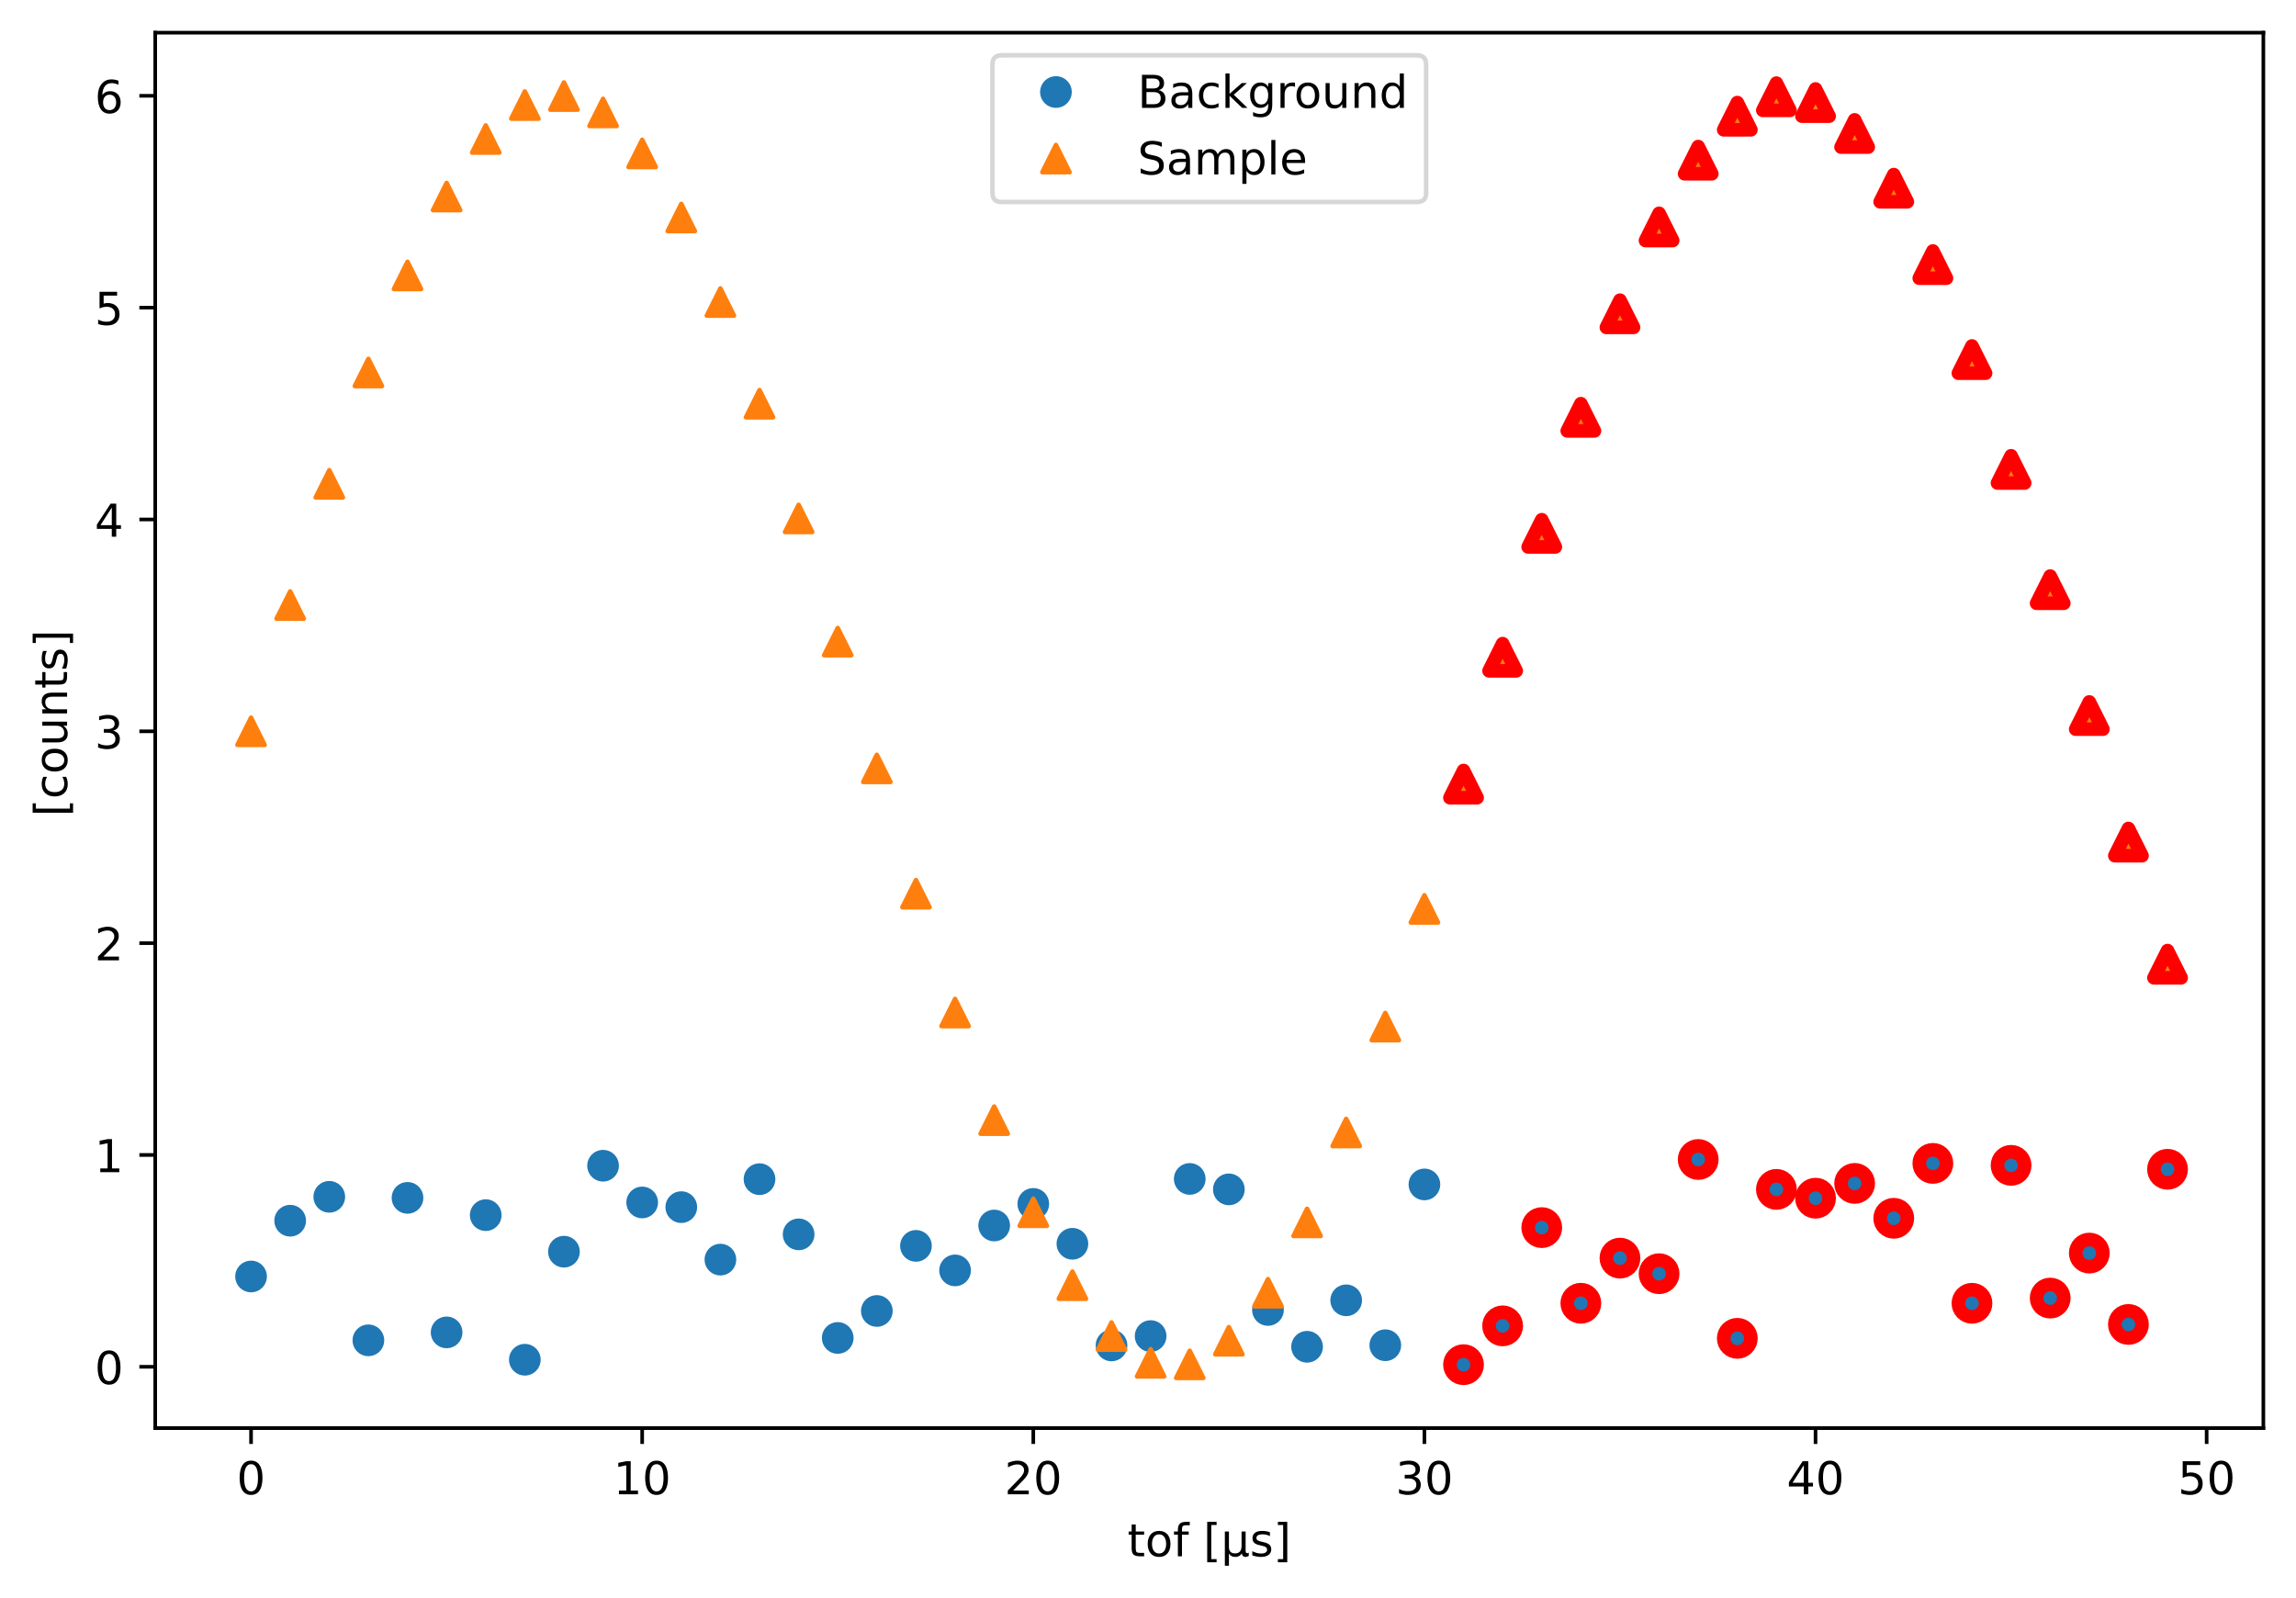 <?xml version="1.0" encoding="utf-8" standalone="no"?>
<!DOCTYPE svg PUBLIC "-//W3C//DTD SVG 1.1//EN"
  "http://www.w3.org/Graphics/SVG/1.1/DTD/svg11.dtd">
<!-- Created with matplotlib (https://matplotlib.org/) -->
<svg height="352.564pt" version="1.1" viewBox="0 0 506.441 352.564" width="506.441pt" xmlns="http://www.w3.org/2000/svg" xmlns:xlink="http://www.w3.org/1999/xlink">
 <defs>
  <style type="text/css">
*{stroke-linecap:butt;stroke-linejoin:round;}
  </style>
 </defs>
 <g id="figure_1">
  <g id="patch_1">
   <path d="M -0 352.564 
L 506.441 352.564 
L 506.441 0 
L -0 0 
z
" style="fill:#ffffff;"/>
  </g>
  <g id="axes_1">
   <g id="patch_2">
    <path d="M 34.241 315.007 
L 499.241 315.007 
L 499.241 7.2 
L 34.241 7.2 
z
" style="fill:#ffffff;"/>
   </g>
   <g id="matplotlib.axis_1">
    <g id="xtick_1">
     <g id="line2d_1">
      <defs>
       <path d="M 0 0 
L 0 3.5 
" id="ma74b333f74" style="stroke:#000000;stroke-width:0.8;"/>
      </defs>
      <g>
       <use style="stroke:#000000;stroke-width:0.8;" x="55.377" xlink:href="#ma74b333f74" y="315.007"/>
      </g>
     </g>
     <g id="text_1">
      <!-- 0 -->
      <defs>
       <path d="M 31.781 66.406 
Q 24.172 66.406 20.328 58.906 
Q 16.5 51.422 16.5 36.375 
Q 16.5 21.391 20.328 13.891 
Q 24.172 6.391 31.781 6.391 
Q 39.453 6.391 43.281 13.891 
Q 47.125 21.391 47.125 36.375 
Q 47.125 51.422 43.281 58.906 
Q 39.453 66.406 31.781 66.406 
z
M 31.781 74.219 
Q 44.047 74.219 50.516 64.516 
Q 56.984 54.828 56.984 36.375 
Q 56.984 17.969 50.516 8.266 
Q 44.047 -1.422 31.781 -1.422 
Q 19.531 -1.422 13.062 8.266 
Q 6.594 17.969 6.594 36.375 
Q 6.594 54.828 13.062 64.516 
Q 19.531 74.219 31.781 74.219 
z
" id="DejaVuSans-48"/>
      </defs>
      <g transform="translate(52.196 329.606)scale(0.1 -0.1)">
       <use xlink:href="#DejaVuSans-48"/>
      </g>
     </g>
    </g>
    <g id="xtick_2">
     <g id="line2d_2">
      <g>
       <use style="stroke:#000000;stroke-width:0.8;" x="141.648" xlink:href="#ma74b333f74" y="315.007"/>
      </g>
     </g>
     <g id="text_2">
      <!-- 10 -->
      <defs>
       <path d="M 12.406 8.297 
L 28.516 8.297 
L 28.516 63.922 
L 10.984 60.406 
L 10.984 69.391 
L 28.422 72.906 
L 38.281 72.906 
L 38.281 8.297 
L 54.391 8.297 
L 54.391 0 
L 12.406 0 
z
" id="DejaVuSans-49"/>
      </defs>
      <g transform="translate(135.285 329.606)scale(0.1 -0.1)">
       <use xlink:href="#DejaVuSans-49"/>
       <use x="63.623" xlink:href="#DejaVuSans-48"/>
      </g>
     </g>
    </g>
    <g id="xtick_3">
     <g id="line2d_3">
      <g>
       <use style="stroke:#000000;stroke-width:0.8;" x="227.919" xlink:href="#ma74b333f74" y="315.007"/>
      </g>
     </g>
     <g id="text_3">
      <!-- 20 -->
      <defs>
       <path d="M 19.188 8.297 
L 53.609 8.297 
L 53.609 0 
L 7.328 0 
L 7.328 8.297 
Q 12.938 14.109 22.625 23.891 
Q 32.328 33.688 34.812 36.531 
Q 39.547 41.844 41.422 45.531 
Q 43.312 49.219 43.312 52.781 
Q 43.312 58.594 39.234 62.25 
Q 35.156 65.922 28.609 65.922 
Q 23.969 65.922 18.812 64.312 
Q 13.672 62.703 7.812 59.422 
L 7.812 69.391 
Q 13.766 71.781 18.938 73 
Q 24.125 74.219 28.422 74.219 
Q 39.75 74.219 46.484 68.547 
Q 53.219 62.891 53.219 53.422 
Q 53.219 48.922 51.531 44.891 
Q 49.859 40.875 45.406 35.406 
Q 44.188 33.984 37.641 27.219 
Q 31.109 20.453 19.188 8.297 
z
" id="DejaVuSans-50"/>
      </defs>
      <g transform="translate(221.556 329.606)scale(0.1 -0.1)">
       <use xlink:href="#DejaVuSans-50"/>
       <use x="63.623" xlink:href="#DejaVuSans-48"/>
      </g>
     </g>
    </g>
    <g id="xtick_4">
     <g id="line2d_4">
      <g>
       <use style="stroke:#000000;stroke-width:0.8;" x="314.19" xlink:href="#ma74b333f74" y="315.007"/>
      </g>
     </g>
     <g id="text_4">
      <!-- 30 -->
      <defs>
       <path d="M 40.578 39.312 
Q 47.656 37.797 51.625 33 
Q 55.609 28.219 55.609 21.188 
Q 55.609 10.406 48.188 4.484 
Q 40.766 -1.422 27.094 -1.422 
Q 22.516 -1.422 17.656 -0.516 
Q 12.797 0.391 7.625 2.203 
L 7.625 11.719 
Q 11.719 9.328 16.594 8.109 
Q 21.484 6.891 26.812 6.891 
Q 36.078 6.891 40.938 10.547 
Q 45.797 14.203 45.797 21.188 
Q 45.797 27.641 41.281 31.266 
Q 36.766 34.906 28.719 34.906 
L 20.219 34.906 
L 20.219 43.016 
L 29.109 43.016 
Q 36.375 43.016 40.234 45.922 
Q 44.094 48.828 44.094 54.297 
Q 44.094 59.906 40.109 62.906 
Q 36.141 65.922 28.719 65.922 
Q 24.656 65.922 20.016 65.031 
Q 15.375 64.156 9.812 62.312 
L 9.812 71.094 
Q 15.438 72.656 20.344 73.438 
Q 25.25 74.219 29.594 74.219 
Q 40.828 74.219 47.359 69.109 
Q 53.906 64.016 53.906 55.328 
Q 53.906 49.266 50.438 45.094 
Q 46.969 40.922 40.578 39.312 
z
" id="DejaVuSans-51"/>
      </defs>
      <g transform="translate(307.827 329.606)scale(0.1 -0.1)">
       <use xlink:href="#DejaVuSans-51"/>
       <use x="63.623" xlink:href="#DejaVuSans-48"/>
      </g>
     </g>
    </g>
    <g id="xtick_5">
     <g id="line2d_5">
      <g>
       <use style="stroke:#000000;stroke-width:0.8;" x="400.46" xlink:href="#ma74b333f74" y="315.007"/>
      </g>
     </g>
     <g id="text_5">
      <!-- 40 -->
      <defs>
       <path d="M 37.797 64.312 
L 12.891 25.391 
L 37.797 25.391 
z
M 35.203 72.906 
L 47.609 72.906 
L 47.609 25.391 
L 58.016 25.391 
L 58.016 17.188 
L 47.609 17.188 
L 47.609 0 
L 37.797 0 
L 37.797 17.188 
L 4.891 17.188 
L 4.891 26.703 
z
" id="DejaVuSans-52"/>
      </defs>
      <g transform="translate(394.098 329.606)scale(0.1 -0.1)">
       <use xlink:href="#DejaVuSans-52"/>
       <use x="63.623" xlink:href="#DejaVuSans-48"/>
      </g>
     </g>
    </g>
    <g id="xtick_6">
     <g id="line2d_6">
      <g>
       <use style="stroke:#000000;stroke-width:0.8;" x="486.731" xlink:href="#ma74b333f74" y="315.007"/>
      </g>
     </g>
     <g id="text_6">
      <!-- 50 -->
      <defs>
       <path d="M 10.797 72.906 
L 49.516 72.906 
L 49.516 64.594 
L 19.828 64.594 
L 19.828 46.734 
Q 21.969 47.469 24.109 47.828 
Q 26.266 48.188 28.422 48.188 
Q 40.625 48.188 47.75 41.5 
Q 54.891 34.812 54.891 23.391 
Q 54.891 11.625 47.562 5.094 
Q 40.234 -1.422 26.906 -1.422 
Q 22.312 -1.422 17.547 -0.641 
Q 12.797 0.141 7.719 1.703 
L 7.719 11.625 
Q 12.109 9.234 16.797 8.062 
Q 21.484 6.891 26.703 6.891 
Q 35.156 6.891 40.078 11.328 
Q 45.016 15.766 45.016 23.391 
Q 45.016 31 40.078 35.438 
Q 35.156 39.891 26.703 39.891 
Q 22.75 39.891 18.812 39.016 
Q 14.891 38.141 10.797 36.281 
z
" id="DejaVuSans-53"/>
      </defs>
      <g transform="translate(480.369 329.606)scale(0.1 -0.1)">
       <use xlink:href="#DejaVuSans-53"/>
       <use x="63.623" xlink:href="#DejaVuSans-48"/>
      </g>
     </g>
    </g>
    <g id="text_7">
     <!-- tof [μs] -->
     <defs>
      <path d="M 18.312 70.219 
L 18.312 54.688 
L 36.812 54.688 
L 36.812 47.703 
L 18.312 47.703 
L 18.312 18.016 
Q 18.312 11.328 20.141 9.422 
Q 21.969 7.516 27.594 7.516 
L 36.812 7.516 
L 36.812 0 
L 27.594 0 
Q 17.188 0 13.234 3.875 
Q 9.281 7.766 9.281 18.016 
L 9.281 47.703 
L 2.688 47.703 
L 2.688 54.688 
L 9.281 54.688 
L 9.281 70.219 
z
" id="DejaVuSans-116"/>
      <path d="M 30.609 48.391 
Q 23.391 48.391 19.188 42.75 
Q 14.984 37.109 14.984 27.297 
Q 14.984 17.484 19.156 11.844 
Q 23.344 6.203 30.609 6.203 
Q 37.797 6.203 41.984 11.859 
Q 46.188 17.531 46.188 27.297 
Q 46.188 37.016 41.984 42.703 
Q 37.797 48.391 30.609 48.391 
z
M 30.609 56 
Q 42.328 56 49.016 48.375 
Q 55.719 40.766 55.719 27.297 
Q 55.719 13.875 49.016 6.219 
Q 42.328 -1.422 30.609 -1.422 
Q 18.844 -1.422 12.172 6.219 
Q 5.516 13.875 5.516 27.297 
Q 5.516 40.766 12.172 48.375 
Q 18.844 56 30.609 56 
z
" id="DejaVuSans-111"/>
      <path d="M 37.109 75.984 
L 37.109 68.5 
L 28.516 68.5 
Q 23.688 68.5 21.797 66.547 
Q 19.922 64.594 19.922 59.516 
L 19.922 54.688 
L 34.719 54.688 
L 34.719 47.703 
L 19.922 47.703 
L 19.922 0 
L 10.891 0 
L 10.891 47.703 
L 2.297 47.703 
L 2.297 54.688 
L 10.891 54.688 
L 10.891 58.5 
Q 10.891 67.625 15.141 71.797 
Q 19.391 75.984 28.609 75.984 
z
" id="DejaVuSans-102"/>
      <path id="DejaVuSans-32"/>
      <path d="M 8.594 75.984 
L 29.297 75.984 
L 29.297 69 
L 17.578 69 
L 17.578 -6.203 
L 29.297 -6.203 
L 29.297 -13.188 
L 8.594 -13.188 
z
" id="DejaVuSans-91"/>
      <path d="M 8.5 -20.797 
L 8.5 54.688 
L 17.484 54.688 
L 17.484 20.703 
Q 17.484 13.625 20.844 10 
Q 24.219 6.391 30.812 6.391 
Q 38.031 6.391 41.672 10.484 
Q 45.312 14.594 45.312 22.797 
L 45.312 54.688 
L 54.297 54.688 
L 54.297 12.594 
Q 54.297 9.672 55.141 8.281 
Q 56 6.891 57.812 6.891 
Q 58.25 6.891 59.031 7.156 
Q 59.812 7.422 61.188 8.016 
L 61.188 0.781 
Q 59.188 -0.344 57.391 -0.875 
Q 55.609 -1.422 53.906 -1.422 
Q 50.531 -1.422 48.531 0.484 
Q 46.531 2.391 45.797 6.297 
Q 43.359 2.438 39.812 0.5 
Q 36.281 -1.422 31.5 -1.422 
Q 26.516 -1.422 23.016 0.484 
Q 19.531 2.391 17.484 6.203 
L 17.484 -20.797 
z
" id="DejaVuSans-956"/>
      <path d="M 44.281 53.078 
L 44.281 44.578 
Q 40.484 46.531 36.375 47.5 
Q 32.281 48.484 27.875 48.484 
Q 21.188 48.484 17.844 46.438 
Q 14.5 44.391 14.5 40.281 
Q 14.5 37.156 16.891 35.375 
Q 19.281 33.594 26.516 31.984 
L 29.594 31.297 
Q 39.156 29.25 43.188 25.516 
Q 47.219 21.781 47.219 15.094 
Q 47.219 7.469 41.188 3.016 
Q 35.156 -1.422 24.609 -1.422 
Q 20.219 -1.422 15.453 -0.562 
Q 10.688 0.297 5.422 2 
L 5.422 11.281 
Q 10.406 8.688 15.234 7.391 
Q 20.062 6.109 24.812 6.109 
Q 31.156 6.109 34.562 8.281 
Q 37.984 10.453 37.984 14.406 
Q 37.984 18.062 35.516 20.016 
Q 33.062 21.969 24.703 23.781 
L 21.578 24.516 
Q 13.234 26.266 9.516 29.906 
Q 5.812 33.547 5.812 39.891 
Q 5.812 47.609 11.281 51.797 
Q 16.75 56 26.812 56 
Q 31.781 56 36.172 55.266 
Q 40.578 54.547 44.281 53.078 
z
" id="DejaVuSans-115"/>
      <path d="M 30.422 75.984 
L 30.422 -13.188 
L 9.719 -13.188 
L 9.719 -6.203 
L 21.391 -6.203 
L 21.391 69 
L 9.719 69 
L 9.719 75.984 
z
" id="DejaVuSans-93"/>
     </defs>
     <g transform="translate(248.684 343.284)scale(0.1 -0.1)">
      <use xlink:href="#DejaVuSans-116"/>
      <use x="39.209" xlink:href="#DejaVuSans-111"/>
      <use x="100.391" xlink:href="#DejaVuSans-102"/>
      <use x="135.596" xlink:href="#DejaVuSans-32"/>
      <use x="167.383" xlink:href="#DejaVuSans-91"/>
      <use x="206.396" xlink:href="#DejaVuSans-956"/>
      <use x="270.02" xlink:href="#DejaVuSans-115"/>
      <use x="322.119" xlink:href="#DejaVuSans-93"/>
     </g>
    </g>
   </g>
   <g id="matplotlib.axis_2">
    <g id="ytick_1">
     <g id="line2d_7">
      <defs>
       <path d="M 0 0 
L -3.5 0 
" id="mf148690795" style="stroke:#000000;stroke-width:0.8;"/>
      </defs>
      <g>
       <use style="stroke:#000000;stroke-width:0.8;" x="34.241" xlink:href="#mf148690795" y="301.486"/>
      </g>
     </g>
     <g id="text_8">
      <!-- 0 -->
      <g transform="translate(20.878 305.285)scale(0.1 -0.1)">
       <use xlink:href="#DejaVuSans-48"/>
      </g>
     </g>
    </g>
    <g id="ytick_2">
     <g id="line2d_8">
      <g>
       <use style="stroke:#000000;stroke-width:0.8;" x="34.241" xlink:href="#mf148690795" y="254.76"/>
      </g>
     </g>
     <g id="text_9">
      <!-- 1 -->
      <g transform="translate(20.878 258.559)scale(0.1 -0.1)">
       <use xlink:href="#DejaVuSans-49"/>
      </g>
     </g>
    </g>
    <g id="ytick_3">
     <g id="line2d_9">
      <g>
       <use style="stroke:#000000;stroke-width:0.8;" x="34.241" xlink:href="#mf148690795" y="208.034"/>
      </g>
     </g>
     <g id="text_10">
      <!-- 2 -->
      <g transform="translate(20.878 211.833)scale(0.1 -0.1)">
       <use xlink:href="#DejaVuSans-50"/>
      </g>
     </g>
    </g>
    <g id="ytick_4">
     <g id="line2d_10">
      <g>
       <use style="stroke:#000000;stroke-width:0.8;" x="34.241" xlink:href="#mf148690795" y="161.308"/>
      </g>
     </g>
     <g id="text_11">
      <!-- 3 -->
      <g transform="translate(20.878 165.108)scale(0.1 -0.1)">
       <use xlink:href="#DejaVuSans-51"/>
      </g>
     </g>
    </g>
    <g id="ytick_5">
     <g id="line2d_11">
      <g>
       <use style="stroke:#000000;stroke-width:0.8;" x="34.241" xlink:href="#mf148690795" y="114.583"/>
      </g>
     </g>
     <g id="text_12">
      <!-- 4 -->
      <g transform="translate(20.878 118.382)scale(0.1 -0.1)">
       <use xlink:href="#DejaVuSans-52"/>
      </g>
     </g>
    </g>
    <g id="ytick_6">
     <g id="line2d_12">
      <g>
       <use style="stroke:#000000;stroke-width:0.8;" x="34.241" xlink:href="#mf148690795" y="67.857"/>
      </g>
     </g>
     <g id="text_13">
      <!-- 5 -->
      <g transform="translate(20.878 71.656)scale(0.1 -0.1)">
       <use xlink:href="#DejaVuSans-53"/>
      </g>
     </g>
    </g>
    <g id="ytick_7">
     <g id="line2d_13">
      <g>
       <use style="stroke:#000000;stroke-width:0.8;" x="34.241" xlink:href="#mf148690795" y="21.131"/>
      </g>
     </g>
     <g id="text_14">
      <!-- 6 -->
      <defs>
       <path d="M 33.016 40.375 
Q 26.375 40.375 22.484 35.828 
Q 18.609 31.297 18.609 23.391 
Q 18.609 15.531 22.484 10.953 
Q 26.375 6.391 33.016 6.391 
Q 39.656 6.391 43.531 10.953 
Q 47.406 15.531 47.406 23.391 
Q 47.406 31.297 43.531 35.828 
Q 39.656 40.375 33.016 40.375 
z
M 52.594 71.297 
L 52.594 62.312 
Q 48.875 64.062 45.094 64.984 
Q 41.312 65.922 37.594 65.922 
Q 27.828 65.922 22.672 59.328 
Q 17.531 52.734 16.797 39.406 
Q 19.672 43.656 24.016 45.922 
Q 28.375 48.188 33.594 48.188 
Q 44.578 48.188 50.953 41.516 
Q 57.328 34.859 57.328 23.391 
Q 57.328 12.156 50.688 5.359 
Q 44.047 -1.422 33.016 -1.422 
Q 20.359 -1.422 13.672 8.266 
Q 6.984 17.969 6.984 36.375 
Q 6.984 53.656 15.188 63.938 
Q 23.391 74.219 37.203 74.219 
Q 40.922 74.219 44.703 73.484 
Q 48.484 72.75 52.594 71.297 
z
" id="DejaVuSans-54"/>
      </defs>
      <g transform="translate(20.878 24.931)scale(0.1 -0.1)">
       <use xlink:href="#DejaVuSans-54"/>
      </g>
     </g>
    </g>
    <g id="text_15">
     <!--  [counts] -->
     <defs>
      <path d="M 48.781 52.594 
L 48.781 44.188 
Q 44.969 46.297 41.141 47.344 
Q 37.312 48.391 33.406 48.391 
Q 24.656 48.391 19.812 42.844 
Q 14.984 37.312 14.984 27.297 
Q 14.984 17.281 19.812 11.734 
Q 24.656 6.203 33.406 6.203 
Q 37.312 6.203 41.141 7.25 
Q 44.969 8.297 48.781 10.406 
L 48.781 2.094 
Q 45.016 0.344 40.984 -0.531 
Q 36.969 -1.422 32.422 -1.422 
Q 20.062 -1.422 12.781 6.344 
Q 5.516 14.109 5.516 27.297 
Q 5.516 40.672 12.859 48.328 
Q 20.219 56 33.016 56 
Q 37.156 56 41.109 55.141 
Q 45.062 54.297 48.781 52.594 
z
" id="DejaVuSans-99"/>
      <path d="M 8.5 21.578 
L 8.5 54.688 
L 17.484 54.688 
L 17.484 21.922 
Q 17.484 14.156 20.5 10.266 
Q 23.531 6.391 29.594 6.391 
Q 36.859 6.391 41.078 11.031 
Q 45.312 15.672 45.312 23.688 
L 45.312 54.688 
L 54.297 54.688 
L 54.297 0 
L 45.312 0 
L 45.312 8.406 
Q 42.047 3.422 37.719 1 
Q 33.406 -1.422 27.688 -1.422 
Q 18.266 -1.422 13.375 4.438 
Q 8.5 10.297 8.5 21.578 
z
M 31.109 56 
z
" id="DejaVuSans-117"/>
      <path d="M 54.891 33.016 
L 54.891 0 
L 45.906 0 
L 45.906 32.719 
Q 45.906 40.484 42.875 44.328 
Q 39.844 48.188 33.797 48.188 
Q 26.516 48.188 22.312 43.547 
Q 18.109 38.922 18.109 30.906 
L 18.109 0 
L 9.078 0 
L 9.078 54.688 
L 18.109 54.688 
L 18.109 46.188 
Q 21.344 51.125 25.703 53.562 
Q 30.078 56 35.797 56 
Q 45.219 56 50.047 50.172 
Q 54.891 44.344 54.891 33.016 
z
" id="DejaVuSans-110"/>
     </defs>
     <g transform="translate(14.798 183.305)rotate(-90)scale(0.1 -0.1)">
      <use xlink:href="#DejaVuSans-32"/>
      <use x="31.787" xlink:href="#DejaVuSans-91"/>
      <use x="70.801" xlink:href="#DejaVuSans-99"/>
      <use x="125.781" xlink:href="#DejaVuSans-111"/>
      <use x="186.963" xlink:href="#DejaVuSans-117"/>
      <use x="250.342" xlink:href="#DejaVuSans-110"/>
      <use x="313.721" xlink:href="#DejaVuSans-116"/>
      <use x="352.93" xlink:href="#DejaVuSans-115"/>
      <use x="405.029" xlink:href="#DejaVuSans-93"/>
     </g>
    </g>
   </g>
   <g id="patch_3">
    <path d="M 34.241 315.007 
L 34.241 7.2 
" style="fill:none;stroke:#000000;stroke-linecap:square;stroke-linejoin:miter;stroke-width:0.8;"/>
   </g>
   <g id="patch_4">
    <path d="M 499.241 315.007 
L 499.241 7.2 
" style="fill:none;stroke:#000000;stroke-linecap:square;stroke-linejoin:miter;stroke-width:0.8;"/>
   </g>
   <g id="patch_5">
    <path d="M 34.241 315.007 
L 499.241 315.007 
" style="fill:none;stroke:#000000;stroke-linecap:square;stroke-linejoin:miter;stroke-width:0.8;"/>
   </g>
   <g id="patch_6">
    <path d="M 34.241 7.2 
L 499.241 7.2 
" style="fill:none;stroke:#000000;stroke-linecap:square;stroke-linejoin:miter;stroke-width:0.8;"/>
   </g>
   <g id="legend_1">
    <g id="patch_7">
     <path d="M 220.913 44.556 
L 312.568 44.556 
Q 314.568 44.556 314.568 42.556 
L 314.568 14.2 
Q 314.568 12.2 312.568 12.2 
L 220.913 12.2 
Q 218.913 12.2 218.913 14.2 
L 218.913 42.556 
Q 218.913 44.556 220.913 44.556 
z
" style="fill:#ffffff;opacity:0.8;stroke:#cccccc;stroke-linejoin:miter;"/>
    </g>
    <g id="line2d_14"/>
    <g id="line2d_15">
     <defs>
      <path d="M 0 3 
C 0.796 3 1.559 2.684 2.121 2.121 
C 2.684 1.559 3 0.796 3 0 
C 3 -0.796 2.684 -1.559 2.121 -2.121 
C 1.559 -2.684 0.796 -3 0 -3 
C -0.796 -3 -1.559 -2.684 -2.121 -2.121 
C -2.684 -1.559 -3 -0.796 -3 0 
C -3 0.796 -2.684 1.559 -2.121 2.121 
C -1.559 2.684 -0.796 3 0 3 
z
" id="me375119158" style="stroke:#1f77b4;"/>
     </defs>
     <g>
      <use style="fill:#1f77b4;stroke:#1f77b4;" x="232.913" xlink:href="#me375119158" y="20.298"/>
     </g>
    </g>
    <g id="text_16">
     <!-- Background -->
     <defs>
      <path d="M 19.672 34.812 
L 19.672 8.109 
L 35.5 8.109 
Q 43.453 8.109 47.281 11.406 
Q 51.125 14.703 51.125 21.484 
Q 51.125 28.328 47.281 31.562 
Q 43.453 34.812 35.5 34.812 
z
M 19.672 64.797 
L 19.672 42.828 
L 34.281 42.828 
Q 41.5 42.828 45.031 45.531 
Q 48.578 48.25 48.578 53.812 
Q 48.578 59.328 45.031 62.062 
Q 41.5 64.797 34.281 64.797 
z
M 9.812 72.906 
L 35.016 72.906 
Q 46.297 72.906 52.391 68.219 
Q 58.5 63.531 58.5 54.891 
Q 58.5 48.188 55.375 44.234 
Q 52.25 40.281 46.188 39.312 
Q 53.469 37.75 57.5 32.781 
Q 61.531 27.828 61.531 20.406 
Q 61.531 10.641 54.891 5.312 
Q 48.25 0 35.984 0 
L 9.812 0 
z
" id="DejaVuSans-66"/>
      <path d="M 34.281 27.484 
Q 23.391 27.484 19.188 25 
Q 14.984 22.516 14.984 16.5 
Q 14.984 11.719 18.141 8.906 
Q 21.297 6.109 26.703 6.109 
Q 34.188 6.109 38.703 11.406 
Q 43.219 16.703 43.219 25.484 
L 43.219 27.484 
z
M 52.203 31.203 
L 52.203 0 
L 43.219 0 
L 43.219 8.297 
Q 40.141 3.328 35.547 0.953 
Q 30.953 -1.422 24.312 -1.422 
Q 15.922 -1.422 10.953 3.297 
Q 6 8.016 6 15.922 
Q 6 25.141 12.172 29.828 
Q 18.359 34.516 30.609 34.516 
L 43.219 34.516 
L 43.219 35.406 
Q 43.219 41.609 39.141 45 
Q 35.062 48.391 27.688 48.391 
Q 23 48.391 18.547 47.266 
Q 14.109 46.141 10.016 43.891 
L 10.016 52.203 
Q 14.938 54.109 19.578 55.047 
Q 24.219 56 28.609 56 
Q 40.484 56 46.344 49.844 
Q 52.203 43.703 52.203 31.203 
z
" id="DejaVuSans-97"/>
      <path d="M 9.078 75.984 
L 18.109 75.984 
L 18.109 31.109 
L 44.922 54.688 
L 56.391 54.688 
L 27.391 29.109 
L 57.625 0 
L 45.906 0 
L 18.109 26.703 
L 18.109 0 
L 9.078 0 
z
" id="DejaVuSans-107"/>
      <path d="M 45.406 27.984 
Q 45.406 37.75 41.375 43.109 
Q 37.359 48.484 30.078 48.484 
Q 22.859 48.484 18.828 43.109 
Q 14.797 37.75 14.797 27.984 
Q 14.797 18.266 18.828 12.891 
Q 22.859 7.516 30.078 7.516 
Q 37.359 7.516 41.375 12.891 
Q 45.406 18.266 45.406 27.984 
z
M 54.391 6.781 
Q 54.391 -7.172 48.188 -13.984 
Q 42 -20.797 29.203 -20.797 
Q 24.469 -20.797 20.266 -20.094 
Q 16.062 -19.391 12.109 -17.922 
L 12.109 -9.188 
Q 16.062 -11.328 19.922 -12.344 
Q 23.781 -13.375 27.781 -13.375 
Q 36.625 -13.375 41.016 -8.766 
Q 45.406 -4.156 45.406 5.172 
L 45.406 9.625 
Q 42.625 4.781 38.281 2.391 
Q 33.938 0 27.875 0 
Q 17.828 0 11.672 7.656 
Q 5.516 15.328 5.516 27.984 
Q 5.516 40.672 11.672 48.328 
Q 17.828 56 27.875 56 
Q 33.938 56 38.281 53.609 
Q 42.625 51.219 45.406 46.391 
L 45.406 54.688 
L 54.391 54.688 
z
" id="DejaVuSans-103"/>
      <path d="M 41.109 46.297 
Q 39.594 47.172 37.812 47.578 
Q 36.031 48 33.891 48 
Q 26.266 48 22.188 43.047 
Q 18.109 38.094 18.109 28.812 
L 18.109 0 
L 9.078 0 
L 9.078 54.688 
L 18.109 54.688 
L 18.109 46.188 
Q 20.953 51.172 25.484 53.578 
Q 30.031 56 36.531 56 
Q 37.453 56 38.578 55.875 
Q 39.703 55.766 41.062 55.516 
z
" id="DejaVuSans-114"/>
      <path d="M 45.406 46.391 
L 45.406 75.984 
L 54.391 75.984 
L 54.391 0 
L 45.406 0 
L 45.406 8.203 
Q 42.578 3.328 38.25 0.953 
Q 33.938 -1.422 27.875 -1.422 
Q 17.969 -1.422 11.734 6.484 
Q 5.516 14.406 5.516 27.297 
Q 5.516 40.188 11.734 48.094 
Q 17.969 56 27.875 56 
Q 33.938 56 38.25 53.625 
Q 42.578 51.266 45.406 46.391 
z
M 14.797 27.297 
Q 14.797 17.391 18.875 11.75 
Q 22.953 6.109 30.078 6.109 
Q 37.203 6.109 41.297 11.75 
Q 45.406 17.391 45.406 27.297 
Q 45.406 37.203 41.297 42.844 
Q 37.203 48.484 30.078 48.484 
Q 22.953 48.484 18.875 42.844 
Q 14.797 37.203 14.797 27.297 
z
" id="DejaVuSans-100"/>
     </defs>
     <g transform="translate(250.913 23.798)scale(0.1 -0.1)">
      <use xlink:href="#DejaVuSans-66"/>
      <use x="68.604" xlink:href="#DejaVuSans-97"/>
      <use x="129.883" xlink:href="#DejaVuSans-99"/>
      <use x="184.863" xlink:href="#DejaVuSans-107"/>
      <use x="242.773" xlink:href="#DejaVuSans-103"/>
      <use x="306.25" xlink:href="#DejaVuSans-114"/>
      <use x="345.113" xlink:href="#DejaVuSans-111"/>
      <use x="406.295" xlink:href="#DejaVuSans-117"/>
      <use x="469.674" xlink:href="#DejaVuSans-110"/>
      <use x="533.053" xlink:href="#DejaVuSans-100"/>
     </g>
    </g>
    <g id="line2d_16"/>
    <g id="line2d_17">
     <defs>
      <path d="M 0 -3 
L -3 3 
L 3 3 
z
" id="m5677f347e0" style="stroke:#ff7f0e;stroke-linejoin:miter;"/>
     </defs>
     <g>
      <use style="fill:#ff7f0e;stroke:#ff7f0e;stroke-linejoin:miter;" x="232.913" xlink:href="#m5677f347e0" y="34.977"/>
     </g>
    </g>
    <g id="text_17">
     <!-- Sample -->
     <defs>
      <path d="M 53.516 70.516 
L 53.516 60.891 
Q 47.906 63.578 42.922 64.891 
Q 37.938 66.219 33.297 66.219 
Q 25.25 66.219 20.875 63.094 
Q 16.5 59.969 16.5 54.203 
Q 16.5 49.359 19.406 46.891 
Q 22.312 44.438 30.422 42.922 
L 36.375 41.703 
Q 47.406 39.594 52.656 34.297 
Q 57.906 29 57.906 20.125 
Q 57.906 9.516 50.797 4.047 
Q 43.703 -1.422 29.984 -1.422 
Q 24.812 -1.422 18.969 -0.25 
Q 13.141 0.922 6.891 3.219 
L 6.891 13.375 
Q 12.891 10.016 18.656 8.297 
Q 24.422 6.594 29.984 6.594 
Q 38.422 6.594 43.016 9.906 
Q 47.609 13.234 47.609 19.391 
Q 47.609 24.75 44.312 27.781 
Q 41.016 30.812 33.5 32.328 
L 27.484 33.5 
Q 16.453 35.688 11.516 40.375 
Q 6.594 45.062 6.594 53.422 
Q 6.594 63.094 13.406 68.656 
Q 20.219 74.219 32.172 74.219 
Q 37.312 74.219 42.625 73.281 
Q 47.953 72.359 53.516 70.516 
z
" id="DejaVuSans-83"/>
      <path d="M 52 44.188 
Q 55.375 50.25 60.062 53.125 
Q 64.75 56 71.094 56 
Q 79.641 56 84.281 50.016 
Q 88.922 44.047 88.922 33.016 
L 88.922 0 
L 79.891 0 
L 79.891 32.719 
Q 79.891 40.578 77.094 44.375 
Q 74.312 48.188 68.609 48.188 
Q 61.625 48.188 57.562 43.547 
Q 53.516 38.922 53.516 30.906 
L 53.516 0 
L 44.484 0 
L 44.484 32.719 
Q 44.484 40.625 41.703 44.406 
Q 38.922 48.188 33.109 48.188 
Q 26.219 48.188 22.156 43.531 
Q 18.109 38.875 18.109 30.906 
L 18.109 0 
L 9.078 0 
L 9.078 54.688 
L 18.109 54.688 
L 18.109 46.188 
Q 21.188 51.219 25.484 53.609 
Q 29.781 56 35.688 56 
Q 41.656 56 45.828 52.969 
Q 50 49.953 52 44.188 
z
" id="DejaVuSans-109"/>
      <path d="M 18.109 8.203 
L 18.109 -20.797 
L 9.078 -20.797 
L 9.078 54.688 
L 18.109 54.688 
L 18.109 46.391 
Q 20.953 51.266 25.266 53.625 
Q 29.594 56 35.594 56 
Q 45.562 56 51.781 48.094 
Q 58.016 40.188 58.016 27.297 
Q 58.016 14.406 51.781 6.484 
Q 45.562 -1.422 35.594 -1.422 
Q 29.594 -1.422 25.266 0.953 
Q 20.953 3.328 18.109 8.203 
z
M 48.688 27.297 
Q 48.688 37.203 44.609 42.844 
Q 40.531 48.484 33.406 48.484 
Q 26.266 48.484 22.188 42.844 
Q 18.109 37.203 18.109 27.297 
Q 18.109 17.391 22.188 11.75 
Q 26.266 6.109 33.406 6.109 
Q 40.531 6.109 44.609 11.75 
Q 48.688 17.391 48.688 27.297 
z
" id="DejaVuSans-112"/>
      <path d="M 9.422 75.984 
L 18.406 75.984 
L 18.406 0 
L 9.422 0 
z
" id="DejaVuSans-108"/>
      <path d="M 56.203 29.594 
L 56.203 25.203 
L 14.891 25.203 
Q 15.484 15.922 20.484 11.062 
Q 25.484 6.203 34.422 6.203 
Q 39.594 6.203 44.453 7.469 
Q 49.312 8.734 54.109 11.281 
L 54.109 2.781 
Q 49.266 0.734 44.188 -0.344 
Q 39.109 -1.422 33.891 -1.422 
Q 20.797 -1.422 13.156 6.188 
Q 5.516 13.812 5.516 26.812 
Q 5.516 40.234 12.766 48.109 
Q 20.016 56 32.328 56 
Q 43.359 56 49.781 48.891 
Q 56.203 41.797 56.203 29.594 
z
M 47.219 32.234 
Q 47.125 39.594 43.094 43.984 
Q 39.062 48.391 32.422 48.391 
Q 24.906 48.391 20.391 44.141 
Q 15.875 39.891 15.188 32.172 
z
" id="DejaVuSans-101"/>
     </defs>
     <g transform="translate(250.913 38.477)scale(0.1 -0.1)">
      <use xlink:href="#DejaVuSans-83"/>
      <use x="63.477" xlink:href="#DejaVuSans-97"/>
      <use x="124.756" xlink:href="#DejaVuSans-109"/>
      <use x="222.168" xlink:href="#DejaVuSans-112"/>
      <use x="285.645" xlink:href="#DejaVuSans-108"/>
      <use x="313.428" xlink:href="#DejaVuSans-101"/>
     </g>
    </g>
   </g>
   <g id="line2d_18">
    <g clip-path="url(#p5fc1f1364b)">
     <use style="fill:#1f77b4;stroke:#1f77b4;" x="55.377" xlink:href="#me375119158" y="281.562"/>
     <use style="fill:#1f77b4;stroke:#1f77b4;" x="64.004" xlink:href="#me375119158" y="269.26"/>
     <use style="fill:#1f77b4;stroke:#1f77b4;" x="72.631" xlink:href="#me375119158" y="263.992"/>
     <use style="fill:#1f77b4;stroke:#1f77b4;" x="81.258" xlink:href="#me375119158" y="295.646"/>
     <use style="fill:#1f77b4;stroke:#1f77b4;" x="89.885" xlink:href="#me375119158" y="264.222"/>
     <use style="fill:#1f77b4;stroke:#1f77b4;" x="98.512" xlink:href="#me375119158" y="293.896"/>
     <use style="fill:#1f77b4;stroke:#1f77b4;" x="107.14" xlink:href="#me375119158" y="268.033"/>
     <use style="fill:#1f77b4;stroke:#1f77b4;" x="115.767" xlink:href="#me375119158" y="299.925"/>
     <use style="fill:#1f77b4;stroke:#1f77b4;" x="124.394" xlink:href="#me375119158" y="276.093"/>
     <use style="fill:#1f77b4;stroke:#1f77b4;" x="133.021" xlink:href="#me375119158" y="257.131"/>
     <use style="fill:#1f77b4;stroke:#1f77b4;" x="141.648" xlink:href="#me375119158" y="265.234"/>
     <use style="fill:#1f77b4;stroke:#1f77b4;" x="150.275" xlink:href="#me375119158" y="266.268"/>
     <use style="fill:#1f77b4;stroke:#1f77b4;" x="158.902" xlink:href="#me375119158" y="277.843"/>
     <use style="fill:#1f77b4;stroke:#1f77b4;" x="167.529" xlink:href="#me375119158" y="260.099"/>
     <use style="fill:#1f77b4;stroke:#1f77b4;" x="176.156" xlink:href="#me375119158" y="272.271"/>
     <use style="fill:#1f77b4;stroke:#1f77b4;" x="184.783" xlink:href="#me375119158" y="295.12"/>
     <use style="fill:#1f77b4;stroke:#1f77b4;" x="193.41" xlink:href="#me375119158" y="289.17"/>
     <use style="fill:#1f77b4;stroke:#1f77b4;" x="202.037" xlink:href="#me375119158" y="274.811"/>
     <use style="fill:#1f77b4;stroke:#1f77b4;" x="210.665" xlink:href="#me375119158" y="280.221"/>
     <use style="fill:#1f77b4;stroke:#1f77b4;" x="219.292" xlink:href="#me375119158" y="270.316"/>
     <use style="fill:#1f77b4;stroke:#1f77b4;" x="227.919" xlink:href="#me375119158" y="265.55"/>
     <use style="fill:#1f77b4;stroke:#1f77b4;" x="236.546" xlink:href="#me375119158" y="274.347"/>
     <use style="fill:#1f77b4;stroke:#1f77b4;" x="245.173" xlink:href="#me375119158" y="296.768"/>
     <use style="fill:#1f77b4;stroke:#1f77b4;" x="253.8" xlink:href="#me375119158" y="294.71"/>
     <use style="fill:#1f77b4;stroke:#1f77b4;" x="262.427" xlink:href="#me375119158" y="260.045"/>
     <use style="fill:#1f77b4;stroke:#1f77b4;" x="271.054" xlink:href="#me375119158" y="262.348"/>
     <use style="fill:#1f77b4;stroke:#1f77b4;" x="279.681" xlink:href="#me375119158" y="288.949"/>
     <use style="fill:#1f77b4;stroke:#1f77b4;" x="288.308" xlink:href="#me375119158" y="297.068"/>
     <use style="fill:#1f77b4;stroke:#1f77b4;" x="296.935" xlink:href="#me375119158" y="286.822"/>
     <use style="fill:#1f77b4;stroke:#1f77b4;" x="305.563" xlink:href="#me375119158" y="296.727"/>
     <use style="fill:#1f77b4;stroke:#1f77b4;" x="314.19" xlink:href="#me375119158" y="261.258"/>
     <use style="fill:#1f77b4;stroke:#1f77b4;" x="322.817" xlink:href="#me375119158" y="301.016"/>
     <use style="fill:#1f77b4;stroke:#1f77b4;" x="331.444" xlink:href="#me375119158" y="292.454"/>
     <use style="fill:#1f77b4;stroke:#1f77b4;" x="340.071" xlink:href="#me375119158" y="270.783"/>
     <use style="fill:#1f77b4;stroke:#1f77b4;" x="348.698" xlink:href="#me375119158" y="287.47"/>
     <use style="fill:#1f77b4;stroke:#1f77b4;" x="357.325" xlink:href="#me375119158" y="277.513"/>
     <use style="fill:#1f77b4;stroke:#1f77b4;" x="365.952" xlink:href="#me375119158" y="280.949"/>
     <use style="fill:#1f77b4;stroke:#1f77b4;" x="374.579" xlink:href="#me375119158" y="255.756"/>
     <use style="fill:#1f77b4;stroke:#1f77b4;" x="383.206" xlink:href="#me375119158" y="295.207"/>
     <use style="fill:#1f77b4;stroke:#1f77b4;" x="391.833" xlink:href="#me375119158" y="262.351"/>
     <use style="fill:#1f77b4;stroke:#1f77b4;" x="400.46" xlink:href="#me375119158" y="264.294"/>
     <use style="fill:#1f77b4;stroke:#1f77b4;" x="409.088" xlink:href="#me375119158" y="261.032"/>
     <use style="fill:#1f77b4;stroke:#1f77b4;" x="417.715" xlink:href="#me375119158" y="268.726"/>
     <use style="fill:#1f77b4;stroke:#1f77b4;" x="426.342" xlink:href="#me375119158" y="256.617"/>
     <use style="fill:#1f77b4;stroke:#1f77b4;" x="434.969" xlink:href="#me375119158" y="287.474"/>
     <use style="fill:#1f77b4;stroke:#1f77b4;" x="443.596" xlink:href="#me375119158" y="257.051"/>
     <use style="fill:#1f77b4;stroke:#1f77b4;" x="452.223" xlink:href="#me375119158" y="286.327"/>
     <use style="fill:#1f77b4;stroke:#1f77b4;" x="460.85" xlink:href="#me375119158" y="276.401"/>
     <use style="fill:#1f77b4;stroke:#1f77b4;" x="469.477" xlink:href="#me375119158" y="292.143"/>
     <use style="fill:#1f77b4;stroke:#1f77b4;" x="478.104" xlink:href="#me375119158" y="257.918"/>
    </g>
   </g>
   <g id="line2d_19">
    <defs>
     <path d="M 0 3 
C 0.796 3 1.559 2.684 2.121 2.121 
C 2.684 1.559 3 0.796 3 0 
C 3 -0.796 2.684 -1.559 2.121 -2.121 
C 1.559 -2.684 0.796 -3 0 -3 
C -0.796 -3 -1.559 -2.684 -2.121 -2.121 
C -2.684 -1.559 -3 -0.796 -3 0 
C -3 0.796 -2.684 1.559 -2.121 2.121 
C -1.559 2.684 -0.796 3 0 3 
z
" id="m67d0cc969c" style="stroke:#ff0000;stroke-width:3;"/>
    </defs>
    <g clip-path="url(#p5fc1f1364b)">
     <use style="fill:#1f77b4;stroke:#ff0000;stroke-width:3;" x="322.817" xlink:href="#m67d0cc969c" y="301.016"/>
     <use style="fill:#1f77b4;stroke:#ff0000;stroke-width:3;" x="331.444" xlink:href="#m67d0cc969c" y="292.454"/>
     <use style="fill:#1f77b4;stroke:#ff0000;stroke-width:3;" x="340.071" xlink:href="#m67d0cc969c" y="270.783"/>
     <use style="fill:#1f77b4;stroke:#ff0000;stroke-width:3;" x="348.698" xlink:href="#m67d0cc969c" y="287.47"/>
     <use style="fill:#1f77b4;stroke:#ff0000;stroke-width:3;" x="357.325" xlink:href="#m67d0cc969c" y="277.513"/>
     <use style="fill:#1f77b4;stroke:#ff0000;stroke-width:3;" x="365.952" xlink:href="#m67d0cc969c" y="280.949"/>
     <use style="fill:#1f77b4;stroke:#ff0000;stroke-width:3;" x="374.579" xlink:href="#m67d0cc969c" y="255.756"/>
     <use style="fill:#1f77b4;stroke:#ff0000;stroke-width:3;" x="383.206" xlink:href="#m67d0cc969c" y="295.207"/>
     <use style="fill:#1f77b4;stroke:#ff0000;stroke-width:3;" x="391.833" xlink:href="#m67d0cc969c" y="262.351"/>
     <use style="fill:#1f77b4;stroke:#ff0000;stroke-width:3;" x="400.46" xlink:href="#m67d0cc969c" y="264.294"/>
     <use style="fill:#1f77b4;stroke:#ff0000;stroke-width:3;" x="409.088" xlink:href="#m67d0cc969c" y="261.032"/>
     <use style="fill:#1f77b4;stroke:#ff0000;stroke-width:3;" x="417.715" xlink:href="#m67d0cc969c" y="268.726"/>
     <use style="fill:#1f77b4;stroke:#ff0000;stroke-width:3;" x="426.342" xlink:href="#m67d0cc969c" y="256.617"/>
     <use style="fill:#1f77b4;stroke:#ff0000;stroke-width:3;" x="434.969" xlink:href="#m67d0cc969c" y="287.474"/>
     <use style="fill:#1f77b4;stroke:#ff0000;stroke-width:3;" x="443.596" xlink:href="#m67d0cc969c" y="257.051"/>
     <use style="fill:#1f77b4;stroke:#ff0000;stroke-width:3;" x="452.223" xlink:href="#m67d0cc969c" y="286.327"/>
     <use style="fill:#1f77b4;stroke:#ff0000;stroke-width:3;" x="460.85" xlink:href="#m67d0cc969c" y="276.401"/>
     <use style="fill:#1f77b4;stroke:#ff0000;stroke-width:3;" x="469.477" xlink:href="#m67d0cc969c" y="292.143"/>
     <use style="fill:#1f77b4;stroke:#ff0000;stroke-width:3;" x="478.104" xlink:href="#m67d0cc969c" y="257.918"/>
    </g>
   </g>
   <g id="line2d_20">
    <g clip-path="url(#p5fc1f1364b)">
     <use style="fill:#ff7f0e;stroke:#ff7f0e;stroke-linejoin:miter;" x="55.377" xlink:href="#m5677f347e0" y="161.308"/>
     <use style="fill:#ff7f0e;stroke:#ff7f0e;stroke-linejoin:miter;" x="64.004" xlink:href="#m5677f347e0" y="133.46"/>
     <use style="fill:#ff7f0e;stroke:#ff7f0e;stroke-linejoin:miter;" x="72.631" xlink:href="#m5677f347e0" y="106.721"/>
     <use style="fill:#ff7f0e;stroke:#ff7f0e;stroke-linejoin:miter;" x="81.258" xlink:href="#m5677f347e0" y="82.159"/>
     <use style="fill:#ff7f0e;stroke:#ff7f0e;stroke-linejoin:miter;" x="89.885" xlink:href="#m5677f347e0" y="60.752"/>
     <use style="fill:#ff7f0e;stroke:#ff7f0e;stroke-linejoin:miter;" x="98.512" xlink:href="#m5677f347e0" y="43.354"/>
     <use style="fill:#ff7f0e;stroke:#ff7f0e;stroke-linejoin:miter;" x="107.14" xlink:href="#m5677f347e0" y="30.658"/>
     <use style="fill:#ff7f0e;stroke:#ff7f0e;stroke-linejoin:miter;" x="115.767" xlink:href="#m5677f347e0" y="23.171"/>
     <use style="fill:#ff7f0e;stroke:#ff7f0e;stroke-linejoin:miter;" x="124.394" xlink:href="#m5677f347e0" y="21.191"/>
     <use style="fill:#ff7f0e;stroke:#ff7f0e;stroke-linejoin:miter;" x="133.021" xlink:href="#m5677f347e0" y="24.797"/>
     <use style="fill:#ff7f0e;stroke:#ff7f0e;stroke-linejoin:miter;" x="141.648" xlink:href="#m5677f347e0" y="33.846"/>
     <use style="fill:#ff7f0e;stroke:#ff7f0e;stroke-linejoin:miter;" x="150.275" xlink:href="#m5677f347e0" y="47.976"/>
     <use style="fill:#ff7f0e;stroke:#ff7f0e;stroke-linejoin:miter;" x="158.902" xlink:href="#m5677f347e0" y="66.624"/>
     <use style="fill:#ff7f0e;stroke:#ff7f0e;stroke-linejoin:miter;" x="167.529" xlink:href="#m5677f347e0" y="89.047"/>
     <use style="fill:#ff7f0e;stroke:#ff7f0e;stroke-linejoin:miter;" x="176.156" xlink:href="#m5677f347e0" y="114.351"/>
     <use style="fill:#ff7f0e;stroke:#ff7f0e;stroke-linejoin:miter;" x="184.783" xlink:href="#m5677f347e0" y="141.527"/>
     <use style="fill:#ff7f0e;stroke:#ff7f0e;stroke-linejoin:miter;" x="193.41" xlink:href="#m5677f347e0" y="169.491"/>
     <use style="fill:#ff7f0e;stroke:#ff7f0e;stroke-linejoin:miter;" x="202.037" xlink:href="#m5677f347e0" y="197.129"/>
     <use style="fill:#ff7f0e;stroke:#ff7f0e;stroke-linejoin:miter;" x="210.665" xlink:href="#m5677f347e0" y="223.34"/>
     <use style="fill:#ff7f0e;stroke:#ff7f0e;stroke-linejoin:miter;" x="219.292" xlink:href="#m5677f347e0" y="247.077"/>
     <use style="fill:#ff7f0e;stroke:#ff7f0e;stroke-linejoin:miter;" x="227.919" xlink:href="#m5677f347e0" y="267.395"/>
     <use style="fill:#ff7f0e;stroke:#ff7f0e;stroke-linejoin:miter;" x="236.546" xlink:href="#m5677f347e0" y="283.483"/>
     <use style="fill:#ff7f0e;stroke:#ff7f0e;stroke-linejoin:miter;" x="245.173" xlink:href="#m5677f347e0" y="294.701"/>
     <use style="fill:#ff7f0e;stroke:#ff7f0e;stroke-linejoin:miter;" x="253.8" xlink:href="#m5677f347e0" y="300.601"/>
     <use style="fill:#ff7f0e;stroke:#ff7f0e;stroke-linejoin:miter;" x="262.427" xlink:href="#m5677f347e0" y="300.948"/>
     <use style="fill:#ff7f0e;stroke:#ff7f0e;stroke-linejoin:miter;" x="271.054" xlink:href="#m5677f347e0" y="295.728"/>
     <use style="fill:#ff7f0e;stroke:#ff7f0e;stroke-linejoin:miter;" x="279.681" xlink:href="#m5677f347e0" y="285.149"/>
     <use style="fill:#ff7f0e;stroke:#ff7f0e;stroke-linejoin:miter;" x="288.308" xlink:href="#m5677f347e0" y="269.632"/>
     <use style="fill:#ff7f0e;stroke:#ff7f0e;stroke-linejoin:miter;" x="296.935" xlink:href="#m5677f347e0" y="249.798"/>
     <use style="fill:#ff7f0e;stroke:#ff7f0e;stroke-linejoin:miter;" x="305.563" xlink:href="#m5677f347e0" y="226.435"/>
     <use style="fill:#ff7f0e;stroke:#ff7f0e;stroke-linejoin:miter;" x="314.19" xlink:href="#m5677f347e0" y="200.476"/>
     <use style="fill:#ff7f0e;stroke:#ff7f0e;stroke-linejoin:miter;" x="322.817" xlink:href="#m5677f347e0" y="172.956"/>
     <use style="fill:#ff7f0e;stroke:#ff7f0e;stroke-linejoin:miter;" x="331.444" xlink:href="#m5677f347e0" y="144.971"/>
     <use style="fill:#ff7f0e;stroke:#ff7f0e;stroke-linejoin:miter;" x="340.071" xlink:href="#m5677f347e0" y="117.638"/>
     <use style="fill:#ff7f0e;stroke:#ff7f0e;stroke-linejoin:miter;" x="348.698" xlink:href="#m5677f347e0" y="92.045"/>
     <use style="fill:#ff7f0e;stroke:#ff7f0e;stroke-linejoin:miter;" x="357.325" xlink:href="#m5677f347e0" y="69.214"/>
     <use style="fill:#ff7f0e;stroke:#ff7f0e;stroke-linejoin:miter;" x="365.952" xlink:href="#m5677f347e0" y="50.055"/>
     <use style="fill:#ff7f0e;stroke:#ff7f0e;stroke-linejoin:miter;" x="374.579" xlink:href="#m5677f347e0" y="35.33"/>
     <use style="fill:#ff7f0e;stroke:#ff7f0e;stroke-linejoin:miter;" x="383.206" xlink:href="#m5677f347e0" y="25.628"/>
     <use style="fill:#ff7f0e;stroke:#ff7f0e;stroke-linejoin:miter;" x="391.833" xlink:href="#m5677f347e0" y="21.336"/>
     <use style="fill:#ff7f0e;stroke:#ff7f0e;stroke-linejoin:miter;" x="400.46" xlink:href="#m5677f347e0" y="22.623"/>
     <use style="fill:#ff7f0e;stroke:#ff7f0e;stroke-linejoin:miter;" x="409.088" xlink:href="#m5677f347e0" y="29.44"/>
     <use style="fill:#ff7f0e;stroke:#ff7f0e;stroke-linejoin:miter;" x="417.715" xlink:href="#m5677f347e0" y="41.513"/>
     <use style="fill:#ff7f0e;stroke:#ff7f0e;stroke-linejoin:miter;" x="426.342" xlink:href="#m5677f347e0" y="58.363"/>
     <use style="fill:#ff7f0e;stroke:#ff7f0e;stroke-linejoin:miter;" x="434.969" xlink:href="#m5677f347e0" y="79.317"/>
     <use style="fill:#ff7f0e;stroke:#ff7f0e;stroke-linejoin:miter;" x="443.596" xlink:href="#m5677f347e0" y="103.539"/>
     <use style="fill:#ff7f0e;stroke:#ff7f0e;stroke-linejoin:miter;" x="452.223" xlink:href="#m5677f347e0" y="130.064"/>
     <use style="fill:#ff7f0e;stroke:#ff7f0e;stroke-linejoin:miter;" x="460.85" xlink:href="#m5677f347e0" y="157.836"/>
     <use style="fill:#ff7f0e;stroke:#ff7f0e;stroke-linejoin:miter;" x="469.477" xlink:href="#m5677f347e0" y="185.745"/>
     <use style="fill:#ff7f0e;stroke:#ff7f0e;stroke-linejoin:miter;" x="478.104" xlink:href="#m5677f347e0" y="212.68"/>
    </g>
   </g>
   <g id="line2d_21">
    <defs>
     <path d="M 0 -3 
L -3 3 
L 3 3 
z
" id="m9aaaf14af2" style="stroke:#ff0000;stroke-linejoin:miter;stroke-width:3;"/>
    </defs>
    <g clip-path="url(#p5fc1f1364b)">
     <use style="fill:#ff7f0e;stroke:#ff0000;stroke-linejoin:miter;stroke-width:3;" x="322.817" xlink:href="#m9aaaf14af2" y="172.956"/>
     <use style="fill:#ff7f0e;stroke:#ff0000;stroke-linejoin:miter;stroke-width:3;" x="331.444" xlink:href="#m9aaaf14af2" y="144.971"/>
     <use style="fill:#ff7f0e;stroke:#ff0000;stroke-linejoin:miter;stroke-width:3;" x="340.071" xlink:href="#m9aaaf14af2" y="117.638"/>
     <use style="fill:#ff7f0e;stroke:#ff0000;stroke-linejoin:miter;stroke-width:3;" x="348.698" xlink:href="#m9aaaf14af2" y="92.045"/>
     <use style="fill:#ff7f0e;stroke:#ff0000;stroke-linejoin:miter;stroke-width:3;" x="357.325" xlink:href="#m9aaaf14af2" y="69.214"/>
     <use style="fill:#ff7f0e;stroke:#ff0000;stroke-linejoin:miter;stroke-width:3;" x="365.952" xlink:href="#m9aaaf14af2" y="50.055"/>
     <use style="fill:#ff7f0e;stroke:#ff0000;stroke-linejoin:miter;stroke-width:3;" x="374.579" xlink:href="#m9aaaf14af2" y="35.33"/>
     <use style="fill:#ff7f0e;stroke:#ff0000;stroke-linejoin:miter;stroke-width:3;" x="383.206" xlink:href="#m9aaaf14af2" y="25.628"/>
     <use style="fill:#ff7f0e;stroke:#ff0000;stroke-linejoin:miter;stroke-width:3;" x="391.833" xlink:href="#m9aaaf14af2" y="21.336"/>
     <use style="fill:#ff7f0e;stroke:#ff0000;stroke-linejoin:miter;stroke-width:3;" x="400.46" xlink:href="#m9aaaf14af2" y="22.623"/>
     <use style="fill:#ff7f0e;stroke:#ff0000;stroke-linejoin:miter;stroke-width:3;" x="409.088" xlink:href="#m9aaaf14af2" y="29.44"/>
     <use style="fill:#ff7f0e;stroke:#ff0000;stroke-linejoin:miter;stroke-width:3;" x="417.715" xlink:href="#m9aaaf14af2" y="41.513"/>
     <use style="fill:#ff7f0e;stroke:#ff0000;stroke-linejoin:miter;stroke-width:3;" x="426.342" xlink:href="#m9aaaf14af2" y="58.363"/>
     <use style="fill:#ff7f0e;stroke:#ff0000;stroke-linejoin:miter;stroke-width:3;" x="434.969" xlink:href="#m9aaaf14af2" y="79.317"/>
     <use style="fill:#ff7f0e;stroke:#ff0000;stroke-linejoin:miter;stroke-width:3;" x="443.596" xlink:href="#m9aaaf14af2" y="103.539"/>
     <use style="fill:#ff7f0e;stroke:#ff0000;stroke-linejoin:miter;stroke-width:3;" x="452.223" xlink:href="#m9aaaf14af2" y="130.064"/>
     <use style="fill:#ff7f0e;stroke:#ff0000;stroke-linejoin:miter;stroke-width:3;" x="460.85" xlink:href="#m9aaaf14af2" y="157.836"/>
     <use style="fill:#ff7f0e;stroke:#ff0000;stroke-linejoin:miter;stroke-width:3;" x="469.477" xlink:href="#m9aaaf14af2" y="185.745"/>
     <use style="fill:#ff7f0e;stroke:#ff0000;stroke-linejoin:miter;stroke-width:3;" x="478.104" xlink:href="#m9aaaf14af2" y="212.68"/>
    </g>
   </g>
  </g>
 </g>
 <defs>
  <clipPath id="p5fc1f1364b">
   <rect height="307.808" width="465" x="34.241" y="7.2"/>
  </clipPath>
 </defs>
</svg>
